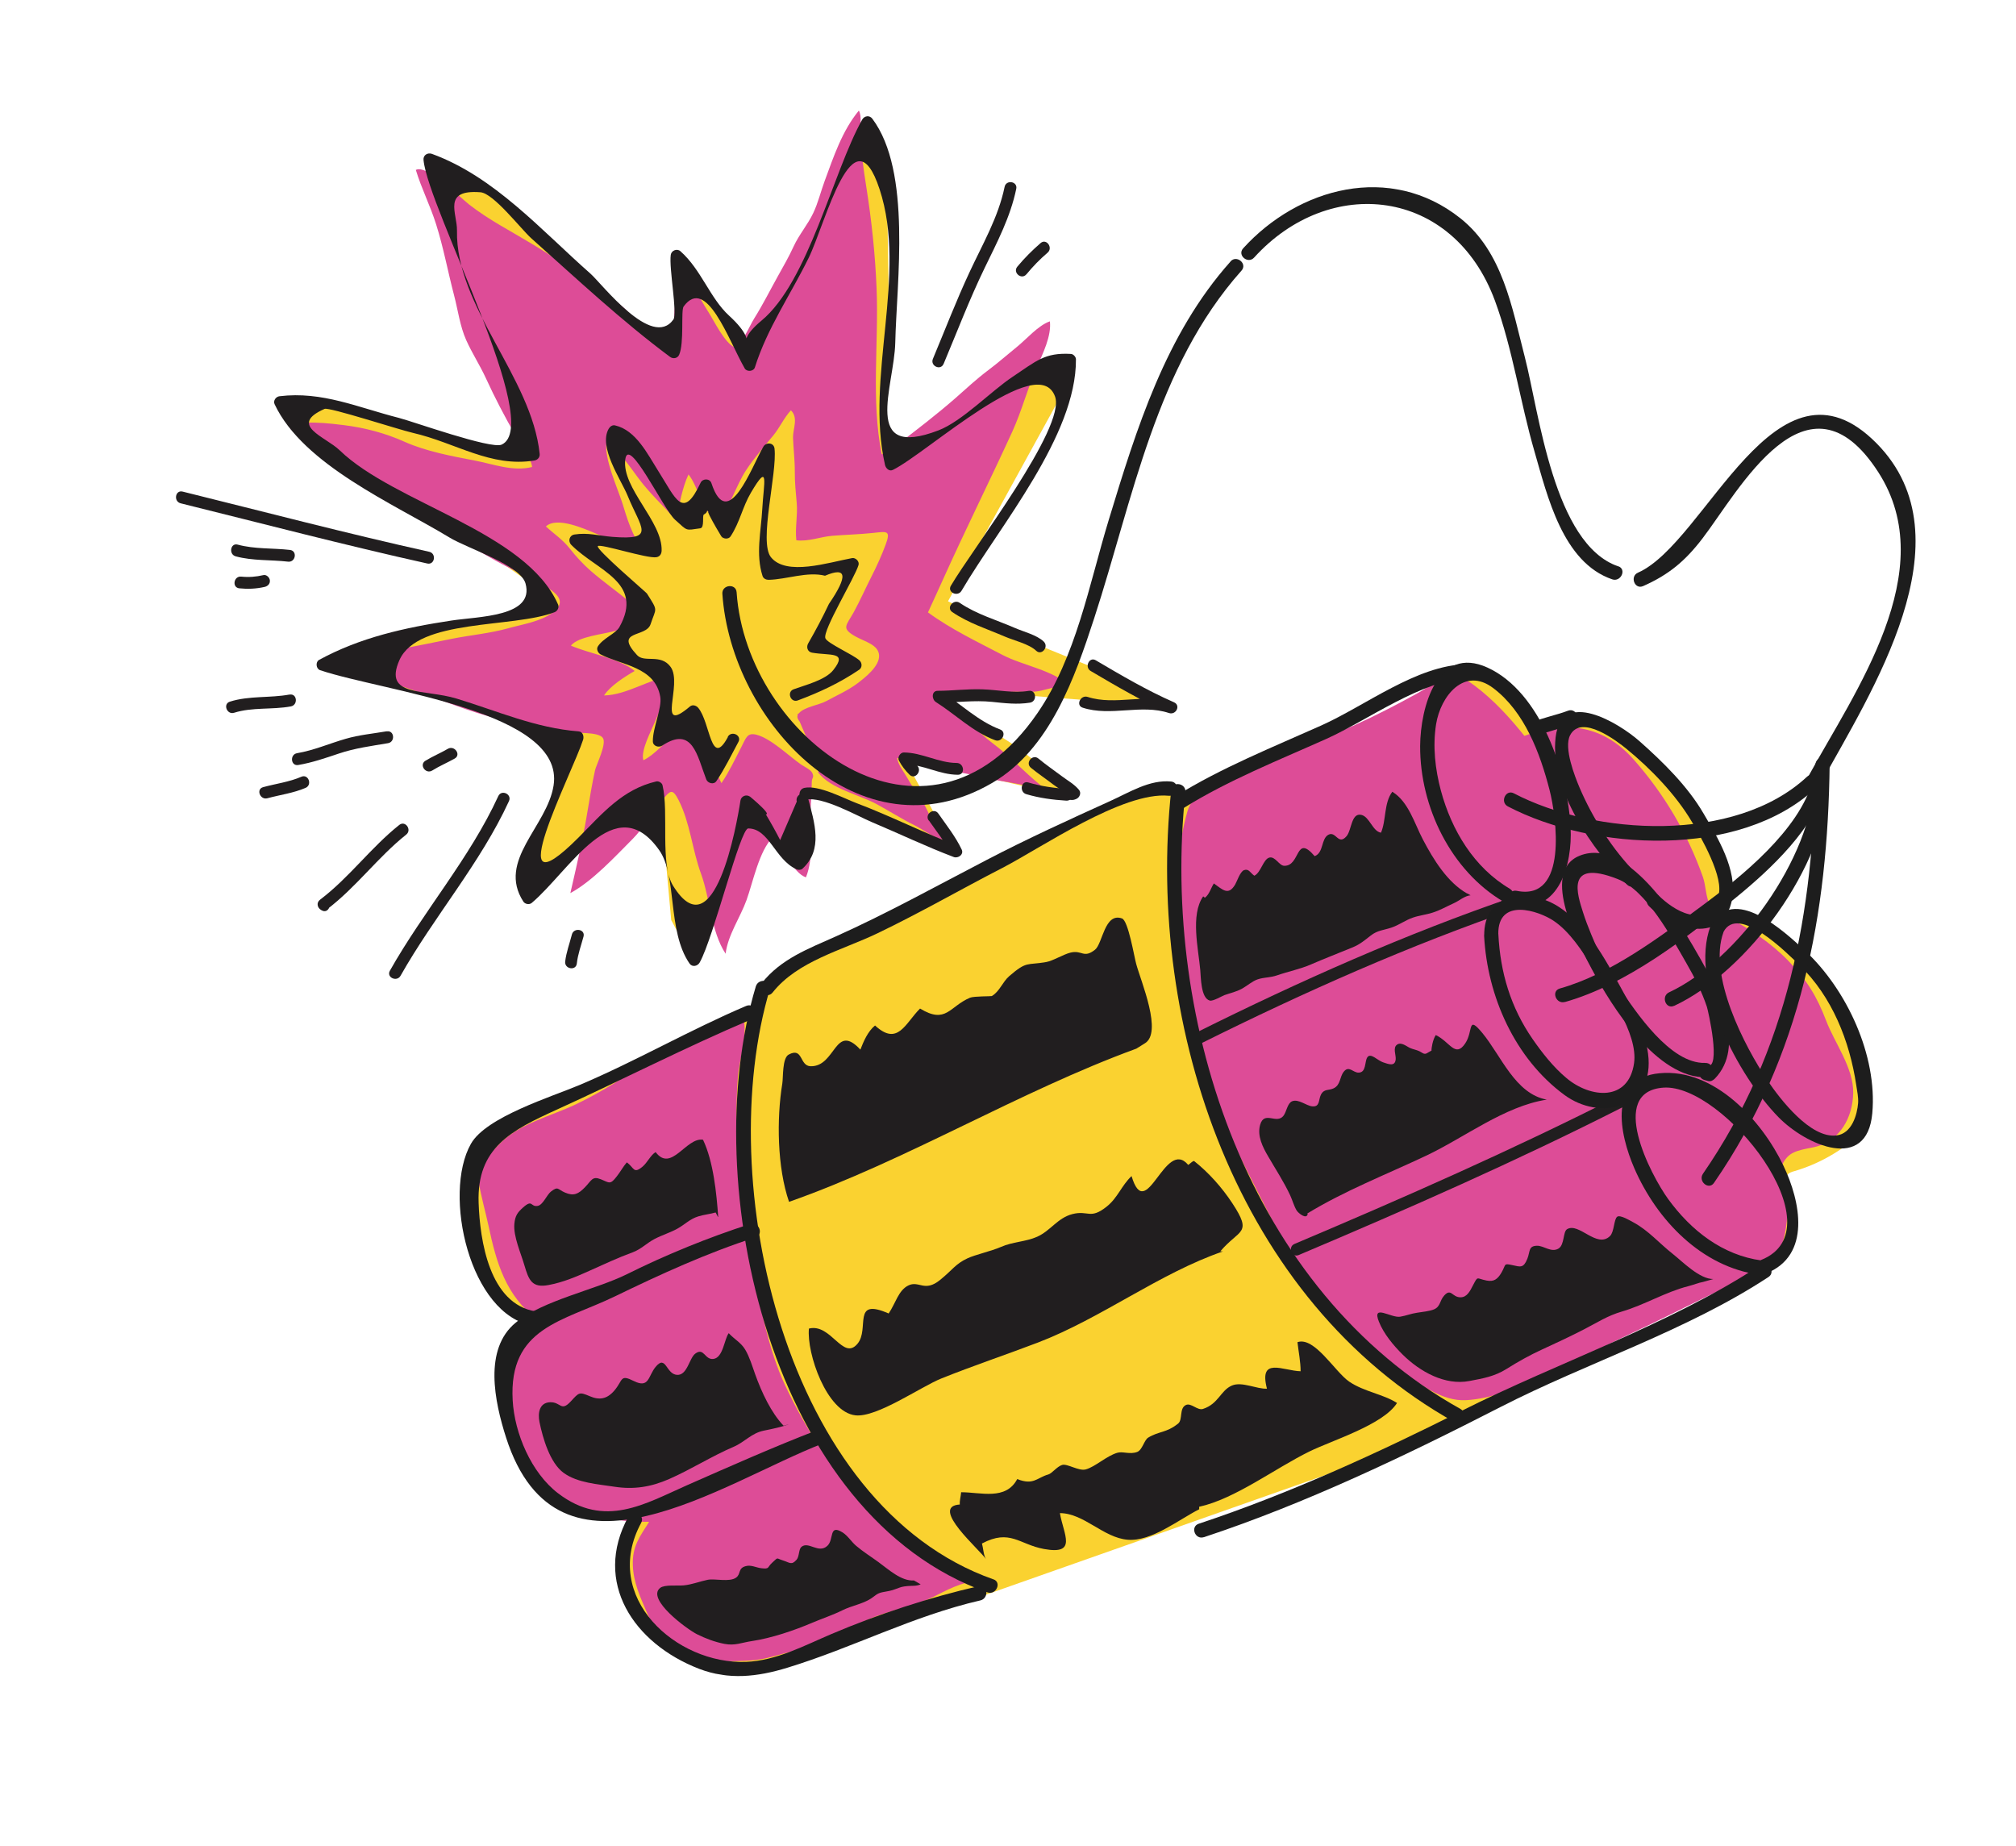 <svg width="142" height="130" viewBox="0 0 142 130" fill="none" xmlns="http://www.w3.org/2000/svg">
<g clip-path="url(#clip0_32_1060)">
<path d="M99.955 101.565C100.14 101.162 100.596 100.974 101.015 100.824C101.566 100.627 102.117 100.429 102.675 100.227C103.239 100.026 103.564 99.615 104.079 99.299C107.661 97.093 111.27 94.924 114.896 92.794C115.505 92.437 116.12 92.081 116.782 91.821C117.65 91.481 118.582 91.322 119.507 91.168C120.245 91.046 120.83 90.836 121.559 90.656C122.828 90.346 124.051 89.751 124.952 88.802C125.848 87.846 126.383 86.509 126.193 85.208C126.092 84.507 125.791 83.835 125.797 83.126C125.797 83.013 125.81 82.896 125.865 82.792C125.97 82.609 126.188 82.538 126.391 82.484C128.098 81.983 129.696 81.08 131.01 79.867C131.209 79.686 131.404 79.486 131.496 79.232C131.575 79.025 131.57 78.792 131.563 78.571C131.507 77.217 131.192 75.883 130.866 74.573C130.574 73.4 130.265 72.218 129.775 71.113C129.015 69.41 127.607 68.001 126.237 66.743C125.239 65.83 124.185 64.888 122.876 64.57C122.3 64.43 121.637 64.439 121.185 64.828C121.207 64.204 121.599 63.654 121.72 63.039C121.819 62.516 121.716 61.971 121.57 61.463C120.971 59.391 119.824 57.278 118.393 55.671C117.435 54.595 116.425 53.572 115.361 52.61C114.385 51.725 113.287 50.852 111.98 50.716C111.077 50.623 110.178 50.887 109.316 51.184C109.138 51.242 108.947 51.304 108.769 51.243C108.634 51.196 108.541 51.08 108.447 50.97C108.077 50.525 107.708 50.081 107.339 49.63C106.673 48.828 105.992 48.005 105.093 47.479C104.194 46.952 103.025 46.77 102.122 47.286C101.776 47.486 101.491 47.772 101.196 48.043C98.676 50.394 95.392 52.002 91.992 52.472C89.109 52.872 86.731 54.926 83.988 55.914C83.835 55.971 83.677 56.02 83.515 56.018C83.042 56.008 82.701 55.543 82.249 55.405C81.814 55.276 81.353 55.463 80.94 55.652C79.833 56.153 78.719 56.652 77.612 57.153C76.869 57.487 76.127 57.822 75.392 58.184C72.867 59.435 70.159 60.284 67.849 61.897C65.573 63.491 62.829 64.259 60.401 65.602C59.707 65.982 59.042 66.412 58.33 66.752C57.265 67.259 56.095 67.573 55.111 68.233C54.655 68.534 54.25 68.906 53.839 69.271C53.538 69.541 53.235 69.824 53.097 70.203C53.014 70.44 53.002 70.702 52.895 70.929C52.728 71.297 52.348 71.516 51.996 71.716C51.652 71.909 51.241 72.275 50.871 72.401C49.42 72.901 48.056 73.629 46.699 74.352C45.35 75.069 43.915 75.999 42.453 76.453C39.754 77.285 37.267 78.687 34.806 80.08C34.365 80.327 33.909 80.59 33.604 80.998C33.154 81.602 33.112 82.417 33.13 83.174C33.154 84.868 33.342 86.551 33.684 88.21C33.829 88.918 34.01 89.633 34.346 90.273C35.362 92.201 37.566 93.102 39.392 94.291C39.646 94.452 39.897 94.632 40.083 94.864C40.337 95.177 40.464 95.581 40.587 95.966C41.714 99.513 43.189 102.887 44.954 106.164C44.164 106.711 44.323 107.893 44.153 108.838C44.081 109.272 43.914 109.678 43.835 110.111C43.613 111.299 44.031 112.537 44.744 113.509C45.456 114.482 46.433 115.216 47.443 115.868C48.204 116.359 49.002 116.818 49.859 117.105C51.666 117.695 53.644 117.477 55.466 116.926C57.287 116.375 58.986 115.508 60.743 114.783C62.298 114.143 63.899 113.606 65.524 113.185C66.072 113.044 66.662 112.916 67.191 113.111" fill="#FAD230"/>
<path d="M29.136 35.973C27.141 34.373 25.043 32.912 22.858 31.593C21.535 30.796 20.074 29.931 19.588 28.462C20.379 28.097 21.3 28.269 22.152 28.442C26.579 29.342 31.024 30.251 35.275 31.8C36.017 32.068 37.039 32.269 37.44 31.589C37.718 31.12 37.498 30.524 37.275 30.029C36.564 28.447 35.848 26.858 35.062 25.314C34.549 24.305 33.995 23.315 33.551 22.268C33.093 21.193 32.749 20.068 32.405 18.949C31.661 16.514 30.911 14.077 30.166 11.648C31.909 11.492 33.422 12.762 34.71 13.95C37.472 16.494 40.227 19.038 42.989 21.583C45.111 23.537 47.273 25.524 49.878 26.755C50.874 27.222 52.111 27.56 53.015 26.931C49.753 25.704 47.598 22.029 48.105 18.565C50.079 20.664 51.704 23.095 52.897 25.725C53.991 25.153 54.59 23.952 55.09 22.823C56.126 20.502 57.069 18.14 57.928 15.752C58.776 13.393 59.384 10.19 61.32 8.615L62.158 10.972L62.541 13.021L62.503 15.056L62.564 18.59L62.599 21.459L62.68 23.037L62.44 26.357L62.262 30.354L62.751 32.709L73.058 25.856L74.304 25.235L75.135 25.197L75.671 25.575L75.468 26.534L66.774 42.348L72.884 45.33L77.645 47.272L82.511 49.852L80.469 49.626L70.416 48.833L66.097 49.081L71.699 52.645L75.482 55.693L74.97 56.028L63.701 53.425L66.743 59.013L67.354 59.993L56.965 55.665L56.667 56.702L50.948 59.777L50.675 63.519L48.956 67.918L47.277 64.8L46.498 56.191L46.345 55.349L45.951 55.164L42.763 57.548L38.526 61.919L37.741 62.887L37.219 63.246L36.729 62.888L36.564 62.227L36.904 60.826L40.675 51.931L40.253 51.804L32.836 49.88L22.919 46.653L22.965 46.491L25.351 45.544L27.067 45.101L31 44.248L33.608 43.884L37.694 43.276L38.75 42.667L38.781 42.069L33.93 38.649L29.125 35.997L29.136 35.973Z" fill="#FAD230"/>
<path d="M86.146 88.137C81.682 89.668 77.555 92.857 73.113 94.555C70.853 95.417 68.532 96.193 66.31 97.085C64.858 97.667 61.76 99.852 60.252 99.683C58.228 99.459 56.808 95.31 56.978 93.573C58.536 93.179 59.369 95.868 60.397 94.644C61.283 93.592 59.963 91.356 62.594 92.51C63.081 91.8 63.277 90.884 63.971 90.541C64.734 90.159 65.111 91.045 66.215 90.148C67.11 89.424 67.289 89.026 68.149 88.623C68.704 88.364 69.792 88.13 70.505 87.822C71.328 87.456 72.245 87.464 73.047 87.108C74.012 86.678 74.486 85.777 75.543 85.507C76.664 85.222 76.785 85.921 77.968 84.968C78.732 84.354 78.992 83.505 79.703 82.832C80.739 86.289 82.052 80.088 83.694 82.045C83.817 81.978 83.939 81.809 84.102 81.767C85.128 82.579 86.061 83.62 86.803 84.748C88.248 86.948 87.297 86.545 85.952 88.136" fill="#211E1F"/>
<path d="M84.465 106.123C87 105.565 89.797 103.424 92.225 102.232C93.85 101.435 97.427 100.353 98.402 98.813C97.443 98.195 96.074 98.017 95.036 97.311C94.032 96.628 92.589 94.115 91.389 94.531C91.468 95.222 91.61 95.905 91.611 96.578C90.367 96.546 88.65 95.532 89.24 97.804C88.521 97.847 87.479 97.278 86.766 97.587C85.964 97.937 85.833 98.876 84.731 99.233C84.336 99.356 83.894 98.78 83.528 98.957C83.045 99.191 83.324 99.991 82.979 100.267C82.144 100.932 81.63 100.79 80.873 101.254C80.588 101.427 80.466 102.122 80.099 102.262C79.573 102.458 79.085 102.201 78.69 102.323C77.914 102.558 77.146 103.31 76.472 103.493C75.976 103.624 75.17 103.063 74.807 103.179C74.438 103.299 74.096 103.776 73.841 103.847C73.028 104.076 72.805 104.629 71.65 104.173C70.842 105.691 69.099 105.099 67.7 105.099C67.682 105.354 67.58 105.707 67.606 105.963C65.422 106.102 69.067 109.189 69.44 109.804C69.274 109.525 69.257 109.026 69.166 108.71C71.145 107.663 71.784 108.775 73.535 109.097C75.911 109.53 74.915 108.083 74.655 106.57C76.359 106.577 77.719 108.311 79.439 108.446C81.103 108.579 82.994 107.047 84.467 106.299" fill="#211E1F"/>
<path d="M80.041 73.856C71.75 76.886 63.889 81.721 55.578 84.647C54.739 82.222 54.697 78.791 55.103 76.315C55.174 75.887 55.089 74.523 55.555 74.273C56.582 73.728 56.296 75.075 57.098 75.096C58.884 75.135 58.797 71.98 60.602 73.926C60.821 73.36 61.122 72.643 61.635 72.226C63.242 73.712 63.759 72.071 64.805 71.033C66.654 72.157 66.867 70.879 68.33 70.268C68.604 70.157 69.819 70.177 69.86 70.153C70.415 69.824 70.612 69.16 71.087 68.749C72.34 67.669 72.311 67.997 73.68 67.76C74.162 67.677 74.881 67.225 75.389 67.096C76.23 66.885 76.31 67.532 77.129 66.889C77.667 66.47 77.8 64.244 79.031 64.687C79.473 64.849 79.884 67.367 80.029 67.887C80.364 69.136 81.928 72.763 80.613 73.499" fill="#211E1F"/>
<path d="M68.458 111.575C62.486 108.886 58.06 103.433 55.297 97.558C54.093 94.997 53.568 91.963 53 89.181C52.414 86.32 51.955 83.448 51.89 80.535C51.854 78.99 51.858 77.352 51.975 75.82C52.061 74.666 52.835 72.42 52.21 71.368C50.127 72.215 47.995 73.135 46.119 74.425C44.349 75.644 42.471 76.871 40.552 77.782C38.701 78.662 36.618 79.094 35.136 80.612C34.36 81.407 33.522 82.052 33.717 83.247C33.881 84.248 34.19 85.323 34.402 86.3C34.98 89.016 35.628 91.24 37.88 92.984C34.933 93.015 35.676 97.711 36.057 99.508C36.334 100.811 36.437 102.291 37.107 103.445C37.888 104.794 39.599 105.845 40.988 106.396C42.604 107.042 44.06 107.184 45.721 107.184C45.065 108.236 44.526 108.888 44.575 110.246C44.617 111.453 45.087 112.461 45.555 113.55C46.453 115.621 47.819 116.948 50.172 116.994C51.124 117.014 52.235 117.017 53.194 116.919C54.122 116.822 54.937 116.499 55.877 116.291C58.14 115.794 60.016 114.386 62.177 113.671C63.346 113.288 64.589 113.023 65.703 112.486C66.524 112.089 67.852 111.317 68.802 111.425" fill="#DD4C97"/>
<path d="M83.686 72.892C82.871 70.659 82.718 67.524 82.735 65.096C82.752 62.517 82.94 59.584 83.639 57.144C84.318 54.795 88.762 53.568 90.951 52.833C94.139 51.762 96.852 50.473 99.752 48.877C101.56 47.883 102.125 46.966 103.893 48.309C105.225 49.316 106.36 50.56 107.373 51.828C110.355 50.684 112.979 51.127 115.081 53.506C117.226 55.929 118.872 58.722 119.946 61.764C120.162 62.378 120.141 63.217 120.466 63.779C120.845 64.433 121.04 64.308 121.728 64.642C123.165 65.346 124.764 66.435 125.942 67.649C127.27 69.013 127.98 70.192 128.628 71.889C129.213 73.438 130.576 75.228 130.533 76.992C130.489 78.756 129.589 80.265 128.005 80.736C127.381 80.921 126.359 80.946 125.864 81.523C125.206 82.287 125.684 82.416 125.832 83.364C126.04 84.63 125.921 86.771 125.403 87.935C124.667 89.577 121.973 90.454 120.409 91.224C118.498 92.163 116.5 93.174 114.585 94.062C112.523 95.013 110.503 96.228 108.389 97.114C106.771 97.793 105.014 98.518 103.262 98.616C101.573 98.706 100.068 97.507 98.665 96.558C95.377 94.321 91.806 90.222 89.976 86.658C88.146 83.094 86.165 79.278 84.56 75.449C84.157 74.491 83.76 73.539 83.568 72.514L83.674 72.89L83.686 72.892Z" fill="#DD4C97"/>
<path d="M100.494 74.187C100.295 74.292 100.143 74.116 99.975 74.038C99.773 73.942 99.547 73.91 99.337 73.819C99.081 73.707 98.707 73.368 98.411 73.57C98.089 73.781 98.333 74.299 98.309 74.596C98.267 75.148 97.795 74.944 97.41 74.817C97.025 74.691 96.525 74.098 96.297 74.488C96.114 74.803 96.238 75.52 95.709 75.546C95.306 75.566 95.018 75.01 94.645 75.488C94.352 75.86 94.436 76.402 93.946 76.647C93.585 76.825 93.263 76.665 93.039 77.105C92.862 77.459 92.982 77.975 92.429 77.921C92.011 77.882 91.452 77.375 91.008 77.565C90.679 77.705 90.617 78.304 90.409 78.577C89.921 79.218 89.055 78.195 88.76 79.22C88.536 79.999 88.946 80.802 89.331 81.456C89.85 82.353 90.448 83.263 90.879 84.195C91.035 84.535 91.138 84.929 91.329 85.25C91.436 85.431 92.028 85.925 92.111 85.499L92.079 85.469C94.727 83.855 97.617 82.734 100.45 81.397C103.147 80.124 105.976 77.907 108.95 77.447C106.725 77.045 105.736 74.356 104.416 72.76C103.329 71.449 103.796 72.62 103.201 73.494C102.505 74.522 102.138 73.387 101.133 72.899C100.911 73.22 100.814 73.876 100.832 73.992L100.481 74.191L100.494 74.187Z" fill="#211E1F"/>
<path d="M103.346 62.935C101.947 62.149 100.956 60.521 100.226 59.131C99.632 58.008 99.22 56.47 98.07 55.764C97.471 56.549 97.646 57.785 97.272 58.646C96.68 58.56 96.472 57.52 95.882 57.391C95.171 57.235 95.208 58.478 94.845 58.895C94.257 59.576 94.104 58.508 93.57 58.79C93.042 59.072 93.246 60.061 92.6 60.299C91.225 58.695 91.613 61.014 90.452 60.978C90.103 60.971 89.821 60.302 89.418 60.398C88.976 60.5 88.816 61.466 88.35 61.677C88.048 61.464 87.967 61.161 87.621 61.286C87.349 61.385 87.126 62.089 86.996 62.306C86.521 63.094 86.141 62.679 85.499 62.221C85.288 62.55 85.181 63.003 84.862 63.233C84.832 63.19 84.793 63.159 84.748 63.132C83.838 64.432 84.412 66.839 84.542 68.311C84.591 68.841 84.579 70.302 85.213 70.471C85.44 70.533 86.052 70.158 86.265 70.08C86.689 69.931 87.07 69.856 87.468 69.64C87.825 69.448 88.207 69.103 88.584 68.977C89.034 68.826 89.484 68.857 89.948 68.696C90.744 68.42 91.576 68.257 92.33 67.93C93.306 67.508 94.294 67.126 95.285 66.719C95.795 66.509 96.13 66.219 96.554 65.888C97.034 65.515 97.459 65.517 98.008 65.332C98.537 65.156 98.995 64.805 99.531 64.624C99.974 64.472 100.444 64.424 100.886 64.284C101.406 64.126 101.903 63.838 102.403 63.613C102.794 63.44 103.144 63.102 103.582 63.056L103.354 62.924L103.346 62.935Z" fill="#211E1F"/>
<path d="M120.692 90.084C119.721 90.105 118.517 88.862 117.805 88.298C116.871 87.564 116.099 86.651 115.038 86.085C114.82 85.967 114.128 85.55 113.917 85.691C113.671 85.857 113.709 86.756 113.403 87.056C112.471 87.963 111.219 86.071 110.38 86.572C110.082 86.749 110.209 87.674 109.778 87.936C109.258 88.245 108.751 87.727 108.256 87.739C107.641 87.756 107.79 88.139 107.578 88.663C107.305 89.327 107.102 89.231 106.512 89.101C105.885 88.965 106.096 89.05 105.763 89.623C105.484 90.098 105.228 90.288 104.713 90.19C103.969 90.047 104.125 89.822 103.743 90.543C103.55 90.913 103.335 91.38 102.862 91.37C102.277 91.361 102.215 90.716 101.736 91.233C101.385 91.615 101.481 92.014 101.01 92.218C100.72 92.346 100.142 92.406 99.809 92.458C99.386 92.519 99.037 92.669 98.619 92.737C97.972 92.837 96.613 91.807 97.125 93.085C97.469 93.947 98.141 94.749 98.784 95.39C100.022 96.62 101.79 97.592 103.492 97.266C104.466 97.083 105.263 96.945 106.099 96.425C106.936 95.898 107.742 95.448 108.614 95.047C109.628 94.581 110.582 94.137 111.587 93.62C112.501 93.15 113.225 92.667 114.242 92.372C115.844 91.903 117.313 90.992 118.93 90.583C119.288 90.492 119.612 90.35 119.972 90.285L120.686 90.083L120.692 90.084Z" fill="#211E1F"/>
<path d="M50.587 85.708C50.472 84.03 50.245 81.794 49.517 80.272C48.331 80.082 47.281 82.608 46.181 81.143C45.829 81.349 45.604 81.876 45.262 82.165C44.61 82.71 44.681 82.244 44.15 81.867C43.895 82.164 43.704 82.521 43.451 82.844C42.972 83.467 42.931 83.303 42.322 83.058C41.714 82.812 41.672 83.138 41.198 83.624C40.746 84.089 40.417 84.261 39.8 83.995C39.274 83.775 39.33 83.515 38.806 83.924C38.511 84.157 38.243 84.867 37.877 84.931C37.355 85.026 37.529 84.433 36.846 85.042C36.465 85.381 36.283 85.614 36.23 86.196C36.151 87.081 36.691 88.264 36.937 89.115C37.244 90.159 37.469 90.724 38.629 90.508C39.673 90.311 40.54 89.941 41.512 89.505C42.551 89.038 43.5 88.593 44.571 88.199C45.149 87.988 45.574 87.537 46.107 87.261C46.634 86.985 47.218 86.812 47.721 86.531C48.229 86.251 48.589 85.853 49.188 85.67C49.589 85.548 50.053 85.5 50.407 85.395L50.573 85.712L50.587 85.708Z" fill="#211E1F"/>
<path d="M55.191 100.411C54.323 99.507 53.655 98.083 53.19 96.787C52.989 96.226 52.798 95.573 52.491 95.057C52.194 94.555 51.72 94.325 51.329 93.896C51.017 94.309 50.937 95.615 50.259 95.709C49.632 95.8 49.599 94.871 48.972 95.338C48.544 95.656 48.416 96.879 47.687 96.833C46.902 96.784 46.917 95.379 46.182 96.268C45.644 96.914 45.738 97.809 44.648 97.269C43.651 96.77 43.904 97.196 43.268 97.944C42.75 98.543 42.217 98.63 41.536 98.334C40.789 98.016 40.786 98.072 40.208 98.698C39.499 99.465 39.515 98.733 38.742 98.761C37.987 98.793 37.872 99.521 37.999 100.152C38.234 101.29 38.731 103.031 39.706 103.74C40.693 104.45 42.104 104.528 43.285 104.712C44.655 104.921 45.855 104.731 47.141 104.166C48.684 103.487 50.131 102.559 51.664 101.904C52.471 101.56 52.918 100.938 53.809 100.759C54.41 100.639 55.05 100.507 55.577 100.306L55.203 100.413L55.191 100.411Z" fill="#211E1F"/>
<path d="M64.375 111.311C63.482 111.382 62.548 110.504 61.879 110.022C61.355 109.64 60.789 109.288 60.297 108.867C59.969 108.587 59.715 108.161 59.348 107.93C58.363 107.321 58.761 108.417 58.28 108.871C57.657 109.458 56.94 108.516 56.442 108.955C56.252 109.124 56.306 109.623 56.112 109.848C55.75 110.265 55.623 110.049 55.166 109.91C54.637 109.747 54.855 109.639 54.383 110.069C54.024 110.393 54.227 110.521 53.627 110.452C53.265 110.411 52.907 110.2 52.534 110.302C51.959 110.451 52.204 110.856 51.85 111.111C51.388 111.449 50.361 111.165 49.844 111.267C49.314 111.374 48.719 111.608 48.155 111.659C47.692 111.701 46.817 111.593 46.502 111.836C45.497 112.623 48.401 114.758 49.094 115.1C49.723 115.412 50.328 115.638 51.017 115.778C51.767 115.928 52.257 115.682 52.967 115.581C54.324 115.379 55.925 114.842 57.236 114.281C57.928 113.988 58.654 113.751 59.328 113.417C60.009 113.078 60.73 112.984 61.345 112.59C61.653 112.39 61.77 112.215 62.157 112.141C62.505 112.074 62.76 112.047 63.094 111.914C63.493 111.767 63.528 111.747 63.928 111.707C64.233 111.676 64.562 111.725 64.847 111.584L64.368 111.309L64.375 111.311Z" fill="#211E1F"/>
<path d="M45.362 38.66C45.589 38.723 45.78 38.811 45.878 38.934C45.69 38.903 45.52 38.799 45.362 38.66Z" fill="#DD4C97"/>
<path d="M37.996 41.084C36.851 40.46 35.67 39.937 34.543 39.278C31.943 37.753 29.205 36.644 26.838 34.73C25.649 33.773 24.425 32.834 23.167 31.984C22.291 31.399 21.468 30.527 20.451 30.22C20.506 29.437 23.692 29.879 24.225 29.943C25.706 30.126 27.153 30.512 28.489 31.111C29.994 31.788 31.835 32.132 33.446 32.438C34.741 32.685 36.148 33.233 37.48 32.889C37.4 32.204 36.617 31.207 36.269 30.596C35.519 29.284 34.865 28.032 34.228 26.645C33.806 25.727 33.254 24.881 32.839 23.958C32.393 22.96 32.26 21.846 31.984 20.801C31.545 19.126 31.238 17.442 30.718 15.798C30.302 14.472 29.688 13.284 29.289 11.967C30.086 11.566 32.335 13.85 33.048 14.408C34.413 15.476 35.967 16.269 37.442 17.161C38.508 17.81 39.4 18.341 40.291 19.18C41.122 19.966 42.167 20.403 43.099 21.029C44.195 21.765 44.919 22.67 45.805 23.609C46.198 24.026 46.929 24.926 47.463 24.94C47.441 22.895 47.428 20.908 47.986 18.947C48.727 19.861 49.264 20.987 49.898 21.978C50.31 22.619 51.026 24.132 51.739 24.464C52.389 24.045 52.736 23.053 53.128 22.422C53.74 21.443 54.21 20.497 54.772 19.485C55.173 18.761 55.547 18.126 55.9 17.355C56.283 16.521 56.899 15.819 57.285 14.998C57.621 14.294 57.81 13.496 58.083 12.756C58.719 11.034 59.315 9.218 60.496 7.787C60.72 8.202 60.573 8.899 60.591 9.392C60.64 10.638 60.821 11.912 61.016 13.144C61.39 15.511 61.647 17.909 61.743 20.299C61.905 24.202 61.341 28.159 62.107 31.999C62.451 31.88 62.907 31.542 63.23 31.294C64.566 30.279 65.999 29.173 67.263 28.07C68.068 27.363 68.764 26.706 69.634 26.053C70.312 25.544 70.971 24.963 71.635 24.426C72.306 23.885 73.129 22.916 73.95 22.632C74.074 23.651 73.443 24.928 73.044 25.829C72.383 27.321 71.99 28.895 71.303 30.401C69.703 33.897 67.98 37.348 66.414 40.831C66.075 41.591 65.716 42.36 65.363 43.131C66.983 44.317 68.852 45.206 70.61 46.126C72.058 46.882 74.198 47.194 75.358 48.33C74.68 48.273 73.996 48.48 73.339 48.641C72.591 48.818 71.83 48.666 71.074 48.741C70.305 48.821 69.584 48.914 68.798 48.871C68.154 48.84 67.377 48.779 66.772 48.999C67.561 50.192 68.786 51.495 69.924 52.35C71.145 53.269 72.136 54.37 73.314 55.32C72.578 55.467 71.609 55.174 70.872 55.064C69.751 54.89 68.648 54.581 67.537 54.39C66.123 54.142 64.613 53.495 63.201 53.386C63.217 53.816 63.714 54.432 63.925 54.819C64.222 55.358 64.6 55.867 64.938 56.388C65.495 57.241 65.772 58.392 66.446 59.145C65.771 59.033 65.064 58.444 64.429 58.131C63.505 57.676 62.637 57.117 61.732 56.627C60.482 55.955 58.512 55.558 57.619 54.398C57.867 54.106 56.747 51.866 56.332 50.836C56.192 50.662 56.13 50.507 56.182 50.384C56.174 50.282 56.204 50.25 56.26 50.253C56.611 49.796 57.696 49.656 58.184 49.386C58.926 48.981 59.726 48.637 60.419 48.112C60.941 47.715 61.968 46.912 61.92 46.151C61.874 45.408 60.929 45.2 60.254 44.825C59.227 44.245 59.605 44.07 60.132 43.121C60.579 42.309 60.961 41.437 61.379 40.615C61.74 39.909 62.093 39.138 62.376 38.375C62.771 37.316 62.464 37.435 61.441 37.541C60.507 37.637 59.554 37.661 58.617 37.737C57.787 37.806 56.929 38.16 56.092 38.052C55.99 37.2 56.197 36.292 56.118 35.418C56.053 34.679 55.977 33.975 55.983 33.223C55.988 32.407 55.884 31.604 55.858 30.821C55.842 30.209 56.257 29.437 55.71 28.9C55.248 29.382 54.919 30.125 54.458 30.682C53.801 31.478 53.124 32.244 52.563 33.099C51.836 34.203 51.435 35.676 50.601 36.674C49.465 36.145 49.216 34.301 48.495 33.415C48.061 34.335 47.841 35.58 47.618 36.623C46.759 35.67 45.764 34.745 44.998 33.719C44.271 32.756 43.721 31.855 42.716 31.179C42.56 32.34 43.489 34.341 43.85 35.475C44.087 36.224 44.558 37.974 45.337 38.662C44.973 38.558 44.526 38.508 44.258 38.426C43.497 38.199 42.801 37.914 42.064 37.615C41.198 37.264 39.246 36.349 38.45 37.077C39.04 37.621 39.595 37.964 40.123 38.624C40.582 39.203 41.047 39.713 41.602 40.202C42.475 40.962 43.454 41.646 44.348 42.392C44.94 42.886 45.502 43.149 44.83 43.81C44.457 44.175 43.833 44.285 43.347 44.43C42.532 44.671 40.728 44.817 40.213 45.473C41.559 46.055 43.602 46.35 44.706 47.257C44.016 47.651 42.976 48.313 42.546 48.982C44.168 48.951 45.793 47.783 47.328 47.599C47.103 48.767 46.593 49.731 46.143 50.818C45.862 51.494 45.119 52.846 45.315 53.545C46.136 53.154 46.839 52.228 47.615 51.691C48.074 51.372 48.837 50.732 49.36 50.7C49.962 52.113 50.112 53.802 50.817 55.157C51.364 54.344 51.743 53.534 52.194 52.66C52.552 51.972 52.618 51.575 53.288 51.749C54.323 52.022 55.551 53.238 56.43 53.849C56.62 53.981 57.107 54.206 57.213 54.437C57.372 54.791 57.182 54.734 57.179 55.091C57.18 55.795 57.105 56.549 57.086 57.262C57.05 58.757 57.328 60.386 56.77 61.788C55.872 61.519 55.095 59.619 54.444 58.958C53.467 59.913 53.042 62.129 52.58 63.402C52.141 64.617 51.266 65.859 51.11 67.171C50.068 65.591 50.028 63.317 49.38 61.545C48.76 59.865 48.615 57.956 47.801 56.358C47.334 55.445 47.196 55.679 46.503 56.537C45.835 57.362 45.311 58.336 44.569 59.08C43.302 60.351 41.753 62.041 40.174 62.902C40.611 60.99 41.068 59.069 41.388 57.106C41.542 56.177 41.709 55.175 41.913 54.248C41.995 53.872 42.754 52.384 42.461 51.971C42.137 51.515 40.52 51.66 40.017 51.57C38.646 51.33 37.271 51.07 35.898 50.803C33.805 50.399 31.865 49.599 29.862 48.876C27.776 48.127 25.726 47.535 23.64 46.861C24.518 46.046 26.814 45.951 27.965 45.747C29.277 45.519 30.547 45.246 31.851 44.986C33.162 44.727 34.505 44.611 35.815 44.245C36.804 43.97 38.085 43.775 38.919 43.153C40.115 42.272 38.972 41.598 37.993 41.065L37.996 41.084Z" fill="#DD4C97"/>
<path d="M84.633 73.471C91.829 69.888 99.322 66.555 106.924 63.951C107.434 63.778 107.139 62.994 106.63 63.167C99.029 65.765 91.535 69.104 84.339 72.687C83.862 72.921 84.15 73.71 84.633 73.471Z" fill="#211E1F"/>
<path d="M113.986 77.204C106.559 80.975 98.843 84.371 91.179 87.612C90.689 87.819 90.977 88.602 91.473 88.395C99.138 85.154 106.853 81.758 114.281 77.988C114.752 77.746 114.464 76.963 113.986 77.204Z" fill="#211E1F"/>
<path d="M84.789 108.269C91.939 105.903 98.968 102.544 105.665 99.11C111.836 95.947 118.772 93.747 124.563 89.943C125.109 89.588 124.522 88.762 123.976 89.117C117.623 93.292 109.779 95.925 102.976 99.354C97.046 102.343 90.746 105.227 84.435 107.318C83.82 107.523 84.175 108.468 84.796 108.263L84.789 108.269Z" fill="#1D1D1D"/>
<path d="M102.877 99.237C87.977 90.942 81.76 72.044 83.495 55.801C83.565 55.153 82.568 54.987 82.498 55.635C80.706 72.377 87.127 91.623 102.449 100.158C103.015 100.472 103.437 99.55 102.871 99.236L102.877 99.237Z" fill="#1D1D1D"/>
<path d="M69.976 111.237C55.264 106.051 50.171 83.176 54.234 69.638C54.419 69.016 53.427 68.857 53.238 69.472C49.035 83.471 54.37 106.807 69.549 112.152C70.156 112.367 70.584 111.445 69.971 111.23L69.976 111.237Z" fill="#1D1D1D"/>
<path d="M82.496 55.044C80.979 54.892 79.546 55.81 78.203 56.416C75.265 57.748 72.339 59.083 69.473 60.578C65.947 62.41 62.492 64.329 58.868 65.956C56.925 66.826 55.009 67.531 53.649 69.252C53.245 69.763 54.018 70.412 54.421 69.902C56.177 67.681 59.339 66.92 61.803 65.734C64.796 64.298 67.676 62.635 70.627 61.116C73.297 59.739 79.098 55.729 82.323 56.046C82.969 56.109 83.134 55.113 82.49 55.043L82.496 55.044Z" fill="#1D1D1D"/>
<path d="M83.401 56.891C86.514 54.953 90.058 53.545 93.405 52.048C96.298 50.758 100.205 47.846 103.367 47.795C104.012 47.783 103.912 46.773 103.266 46.785C99.796 46.849 96.173 49.707 93.05 51.103C89.622 52.637 86.017 54.079 82.82 56.066C82.269 56.413 82.856 57.234 83.407 56.892L83.401 56.891Z" fill="#1D1D1D"/>
<path d="M106.356 62.6C103.83 61.118 102.245 58.481 101.492 55.686C101.088 54.174 100.906 52.567 101.153 51.007C101.47 49.024 103.145 46.916 105.185 48.468C107.387 50.134 108.477 53.041 109.144 55.634C109.638 57.55 110.455 63.483 106.832 62.742C106.198 62.612 106.031 63.614 106.665 63.745C109.83 64.39 110.757 60.845 110.629 58.311C110.445 54.499 108.544 48.731 104.77 47.017C101.241 45.412 100.046 49.817 100.03 52.541C100.01 56.827 102.201 61.337 105.922 63.52C106.478 63.852 106.901 62.923 106.344 62.598L106.356 62.6Z" fill="#1D1D1D"/>
<path d="M105.535 65.805C105.491 63.179 108.377 64.149 109.417 64.843C110.564 65.605 111.447 66.983 112.178 68.141C113.207 69.763 115.391 72.777 115.099 74.871C114.714 77.596 112.037 77.358 110.339 75.932C109.418 75.163 108.634 74.166 107.949 73.179C106.409 70.95 105.678 68.511 105.54 65.812C105.505 65.159 104.5 65.269 104.536 65.915C104.76 70.167 106.701 74.56 110.208 77.129C112.663 78.925 116.352 78.113 116.118 74.563C115.996 72.746 114.999 71.079 114.146 69.524C113.039 67.506 111.733 65.071 109.713 63.818C107.509 62.459 104.49 62.93 104.543 65.916C104.553 66.565 105.557 66.462 105.546 65.813L105.535 65.805Z" fill="#1D1D1D"/>
<path d="M124.082 88.777C121.327 88.406 119.112 86.668 117.501 84.453C116.257 82.739 113.222 76.882 117.165 76.603C121.374 76.304 129.547 86.558 124.038 88.744C123.436 88.983 123.79 89.934 124.399 89.69C127.595 88.419 126.824 84.61 125.618 82.098C124.109 78.932 120.748 75.22 116.89 75.59C113.255 75.933 114.059 79.848 115.115 82.279C116.705 85.935 119.854 89.229 123.922 89.78C124.563 89.868 124.729 88.865 124.088 88.778L124.082 88.777Z" fill="#1D1D1D"/>
<path d="M120.103 74.861C117.648 74.937 115.207 71.258 114.051 69.533C113.271 68.367 112.616 67.121 112.083 65.82C111.865 65.294 111.665 64.771 111.493 64.227C111.134 63.081 110.198 60.45 113.927 61.906C115.98 62.706 117.729 66.006 118.785 67.84C119.353 68.82 119.861 69.822 120.225 70.9C120.304 71.133 121.275 75.358 120.225 75.064C119.598 74.891 119.437 75.894 120.058 76.066L120.32 76.141C120.494 76.189 120.673 76.087 120.794 75.963C122.962 73.704 121.092 69.888 119.826 67.63C118.544 65.35 114.79 58.859 111.272 60.265C108.388 61.418 111.294 66.7 112.126 68.265C113.515 70.876 116.695 75.978 120.215 75.873C120.862 75.855 120.761 74.845 120.115 74.864L120.103 74.861Z" fill="#1D1D1D"/>
<path d="M116.15 63.821C117.844 65.504 121.436 66.547 122.006 63.307C122.368 61.244 120.983 58.985 119.99 57.293C118.873 55.374 117.139 53.672 115.49 52.211C114.015 50.904 109.981 48.468 109.573 51.93C109.14 55.583 112.191 59.884 114.599 62.301C115.059 62.76 115.702 61.975 115.246 61.523C113.598 59.867 112.174 57.62 111.257 55.47C110.926 54.686 110.135 52.683 110.589 51.791C111.384 50.24 113.955 52.244 114.565 52.742C116.28 54.145 118.053 55.985 119.173 57.886C119.772 58.903 121.513 61.881 121.016 63.142C120.068 65.535 117.865 64.1 116.798 63.043C116.337 62.584 115.695 63.369 116.15 63.821Z" fill="#1D1D1D"/>
<path d="M110.44 50.058C109.634 50.364 108.778 50.516 107.986 50.849C107.388 51.102 107.742 52.052 108.347 51.795C109.145 51.463 109.995 51.309 110.801 51.004C111.408 50.772 111.053 49.827 110.44 50.058Z" fill="#1D1D1D"/>
<path d="M121.393 65.642C122.43 63.648 125.879 67.129 126.76 67.986C129.041 70.193 130.284 73.308 130.75 76.438C130.807 76.843 130.909 77.281 130.879 77.691C130.812 78.502 130.448 79.83 129.363 79.97C127.513 80.202 125.376 77.397 124.509 76.116C122.855 73.668 120.285 68.661 121.399 65.643C121.625 65.034 120.71 64.605 120.482 65.22C118.97 69.322 122.457 75.8 125.258 78.671C127.194 80.658 131.507 82.587 131.878 78.403C132.244 74.325 130.062 69.684 127.17 66.986C125.678 65.595 122.049 62.221 120.481 65.227C120.179 65.804 121.096 66.227 121.398 65.649L121.393 65.642Z" fill="#1D1D1D"/>
<path d="M57.608 100.707C54.525 101.896 51.444 103.262 48.412 104.597C45.433 105.911 42.591 107.68 39.311 105.175C37.421 103.736 36.242 100.952 36.111 98.625C35.823 93.484 39.644 93.076 43.29 91.315C46.503 89.758 49.796 88.246 53.2 87.154C53.82 86.955 53.459 86.01 52.839 86.208C49.929 87.144 46.902 88.373 44.164 89.74C41.938 90.845 38.238 91.58 36.321 93.158C34.05 95.022 34.834 98.714 35.644 101.242C39.315 112.694 50.888 104.394 57.961 101.664C58.568 101.432 58.208 100.48 57.6 100.718L57.608 100.707Z" fill="#1D1D1D"/>
<path d="M37.733 92.363C34.478 91.847 33.802 87.388 33.712 84.703C33.581 80.837 36.007 79.614 39.23 78.147C43.804 76.068 48.291 73.756 52.92 71.794C53.518 71.541 53.164 70.591 52.559 70.848C48.574 72.541 44.827 74.719 40.85 76.406C38.881 77.241 34.25 78.656 33.172 80.556C31.158 84.102 33.088 92.658 37.565 93.371C38.203 93.478 38.37 92.475 37.732 92.369L37.733 92.363Z" fill="#1D1D1D"/>
<path d="M44.249 106.838C41.746 111.447 44.638 115.759 49.245 117.537C51.328 118.336 53.346 118.106 55.459 117.459C60.077 116.048 64.289 113.815 69.055 112.717C69.678 112.576 69.585 111.562 68.954 111.708C65.415 112.526 61.91 113.664 58.563 115.086C56.662 115.894 54.673 116.964 52.561 117.046C47.632 117.243 42.322 112.491 45.159 107.26C45.473 106.684 44.557 106.261 44.243 106.837L44.249 106.838Z" fill="#1D1D1D"/>
<path d="M106.209 56.797C112.225 59.94 122.529 60.498 127.871 55.527C128.344 55.09 127.764 54.259 127.285 54.701C122.2 59.439 112.308 58.842 106.631 55.875C106.057 55.572 105.635 56.495 106.209 56.797Z" fill="#1D1D1D"/>
<path d="M110.225 70.574C114.569 69.349 118.843 66.028 122.278 63.214C124.749 61.194 127.846 58.305 128.684 55.109C128.852 54.478 127.854 54.318 127.687 54.944C126.768 58.446 122.638 61.76 119.932 63.76C116.935 65.974 113.474 68.608 109.865 69.622C109.242 69.801 109.603 70.747 110.226 70.568L110.225 70.574Z" fill="#1D1D1D"/>
<path d="M117.923 70.843C123.11 68.421 128.582 60.978 128.809 55.111C128.834 54.468 127.839 54.297 127.812 54.945C127.603 60.407 122.41 67.633 117.563 69.891C116.981 70.165 117.329 71.115 117.924 70.837L117.923 70.843Z" fill="#1D1D1D"/>
<path d="M120.726 83.313C126.889 74.382 128.755 64.367 128.875 53.772C128.884 53.12 127.879 53.229 127.871 53.875C127.754 64.188 125.944 73.98 119.954 82.663C119.584 83.198 120.356 83.848 120.726 83.313Z" fill="#1D1D1D"/>
<path d="M128.292 55.101C131.701 48.872 138.847 37.976 132.183 31.227C125.101 24.056 120.186 38.213 115.374 40.333C114.782 40.592 115.136 41.543 115.735 41.279C117.542 40.48 118.702 39.511 119.916 37.923C122.475 34.586 127.281 25.48 132.296 33.249C136.789 40.209 130.633 48.725 127.376 54.678C127.061 55.254 127.979 55.67 128.292 55.101Z" fill="#1D1D1D"/>
<path d="M113.981 39.888C109.432 38.327 108.403 29.01 107.403 25.151C106.497 21.659 105.85 17.744 102.86 15.369C97.918 11.444 91.448 13.213 87.563 17.491C87.127 17.977 87.9 18.621 88.336 18.141C93.651 12.279 102.351 13.212 105.297 21.176C106.554 24.582 107.07 28.311 108.083 31.796C109.003 34.977 110.079 39.615 113.56 40.804C114.169 41.012 114.597 40.09 113.982 39.881L113.981 39.888Z" fill="#1D1D1D"/>
<path d="M86.671 18.423C82.097 23.547 80.058 30.174 78.089 36.642C76.711 41.174 75.802 46.261 73.076 50.224C65.24 61.627 52.574 51.951 51.885 41.717C51.843 41.07 50.839 41.173 50.881 41.821C51.489 50.853 60.594 60.577 69.891 55.139C73.951 52.769 75.698 47.752 77.074 43.534C79.806 35.144 81.403 25.844 87.446 19.061C87.883 18.574 87.103 17.93 86.674 18.411L86.671 18.423Z" fill="#1D1D1D"/>
<path d="M56.121 56.454C55.734 57.357 55.339 58.265 54.952 59.168C54.636 58.55 54.299 57.947 53.942 57.354C54.447 57.394 52.294 55.66 52.836 56.121C52.595 55.918 52.209 56.061 52.157 56.373C51.897 58.088 50.305 67.056 47.41 62.385C46.469 60.872 47.127 57.219 46.665 55.302C46.63 55.139 46.397 55 46.235 55.035C43.864 55.583 42.461 57.259 40.758 58.98C34.964 64.787 40.321 54.435 41.071 52.104C41.147 51.871 41.059 51.536 40.763 51.512C37.718 51.276 35.039 50.076 32.156 49.201C29.879 48.508 26.976 49.106 28.135 46.491C29.443 43.549 36.144 44.256 39.069 43.115C39.27 43.036 39.4 42.781 39.309 42.577C37.05 37.422 27.813 35.477 23.924 31.714C22.94 30.759 20.272 29.945 22.86 28.799C23.184 28.658 28.076 30.257 29.08 30.487C32.111 31.186 34.555 32.937 37.643 32.433C37.868 32.395 38.036 32.209 38.013 31.973C37.458 26.561 32.083 21.596 32.188 16.237C32.214 15.029 31.129 13.329 33.842 13.541C34.766 13.613 36.711 16.148 37.418 16.78C40.611 19.623 43.765 22.585 47.194 25.134C47.404 25.294 47.724 25.247 47.836 24.989C48.204 24.165 47.95 21.862 48.152 21.587C49.753 19.398 51.312 23.953 52.454 25.946C52.599 26.203 53.079 26.169 53.171 25.877C54.036 23.119 55.693 20.744 56.958 18.166C58.147 15.751 60.097 7.671 61.954 13.325C63.941 19.359 60.922 26.545 62.338 32.747C62.393 32.982 62.633 33.23 62.899 33.092C65.302 31.902 73.152 24.654 74.317 27.938C75.09 30.12 68.524 38.619 66.974 41.257C66.703 41.72 67.457 42.066 67.727 41.608C70.434 37.008 75.821 30.681 75.786 25.299C75.782 25.135 75.608 24.943 75.442 24.928C73.58 24.819 72.991 25.431 71.335 26.531C69.812 27.54 67.777 29.67 66.097 30.314C60.648 32.397 62.987 27.234 63.059 24.136C63.153 19.856 64.229 12.07 61.443 8.36C61.244 8.094 60.878 8.153 60.726 8.429C58.672 12.107 56.94 19.852 53.631 22.587C51.199 24.594 54.017 24.661 51.355 22.233C50.01 21.005 49.391 18.986 47.926 17.693C47.692 17.485 47.292 17.638 47.247 17.945C47.109 18.889 47.731 22.089 47.431 22.504C45.918 24.62 42.404 19.991 41.587 19.27C38.107 16.204 34.824 12.442 30.42 10.836C30.125 10.731 29.8 10.922 29.831 11.26C30.151 14.705 38.362 29.914 35.337 31.314C34.593 31.661 29.041 29.67 28.088 29.43C25.218 28.701 22.695 27.54 19.687 27.907C19.438 27.934 19.223 28.219 19.343 28.471C21.355 32.744 27.743 35.484 31.657 37.856C32.956 38.644 36.65 39.792 37.014 41.09C37.677 43.449 33.712 43.411 31.789 43.707C28.515 44.205 25.385 44.89 22.473 46.478C22.212 46.623 22.257 47.102 22.541 47.2C27.059 48.718 39.822 50.075 38.992 55.326C38.537 58.215 34.991 60.608 36.864 63.501C36.979 63.677 37.274 63.739 37.448 63.598C40.105 61.365 43.31 55.46 46.434 59.88C47.713 61.688 46.983 65.555 48.566 67.86C48.758 68.137 49.133 68.055 49.283 67.791C50.259 66.056 52.135 58.347 52.703 58.348C54.176 58.348 54.586 60.539 56.102 61.225C56.224 61.282 56.411 61.282 56.52 61.187C57.995 59.831 57.376 57.957 56.901 56.157C56.763 55.638 55.989 55.936 56.121 56.454Z" fill="#211E1F"/>
<path d="M51.27 51.91C50.06 54.152 50.042 50.883 49.182 49.854C49.047 49.693 48.788 49.6 48.599 49.757C46.151 51.825 48.13 48.184 47.233 46.967C46.53 46.015 45.397 46.706 44.873 46.141C43.21 44.351 45.506 44.927 45.822 43.969C46.221 42.766 46.38 43.088 45.565 41.797C45.515 41.719 41.922 38.653 42.11 38.464C42.297 38.276 45.571 39.354 46.233 39.245C46.477 39.203 46.594 39.022 46.603 38.785C46.671 36.723 43.787 34.391 44.042 32.367C44.263 30.626 46.731 35.873 47.541 36.598C48.47 37.431 48.245 37.356 49.325 37.209C49.644 37.168 49.444 36.305 49.581 36.234C50.389 35.809 48.697 35.057 49.935 36.06C49.544 35.744 51.446 38.837 50.802 37.756C50.928 37.972 51.317 37.999 51.46 37.778C52.113 36.781 52.297 35.712 52.889 34.705C54.211 32.463 53.793 34.001 53.691 35.856C53.605 37.425 53.218 39.037 53.712 40.57C53.775 40.757 53.967 40.839 54.142 40.837C55.395 40.813 56.865 40.234 58.112 40.549C59.651 39.894 59.74 40.556 58.387 42.535C57.944 43.473 57.461 44.385 56.943 45.285C56.775 45.546 56.858 45.905 57.192 45.967C58.484 46.194 59.744 45.864 58.692 47.196C58.13 47.907 56.686 48.257 55.901 48.547C55.395 48.733 55.689 49.517 56.195 49.331C57.753 48.749 59.141 48.1 60.513 47.173C60.745 47.017 60.731 46.688 60.536 46.511C60.08 46.096 58.258 45.303 58.135 44.949C57.942 44.383 60.213 40.678 60.473 39.792C60.546 39.54 60.268 39.262 60.017 39.308C58.368 39.611 55.381 40.597 54.301 39.243C53.433 38.156 54.75 33.356 54.555 31.597C54.509 31.162 53.96 31.121 53.765 31.465C52.944 32.874 51.272 37.558 50.11 34.029C49.993 33.683 49.493 33.688 49.346 34.003C48.097 36.672 47.601 35.113 46.358 33.16C45.606 31.974 44.798 30.3 43.319 29.96C43.132 29.916 42.961 30.045 42.873 30.2C42.139 31.497 43.73 33.753 44.211 34.92C45.151 37.224 46.236 38.058 43.13 37.811C42.193 37.737 41.41 37.494 40.466 37.645C40.095 37.702 39.993 38.125 40.244 38.38C42.034 40.198 45.397 41.002 43.627 44.169C43.37 44.629 42.467 44.949 42.107 45.536C41.987 45.736 42.13 45.999 42.309 46.091C43.775 46.85 46.148 46.962 46.507 49.082C46.64 49.858 45.966 51.285 45.985 52.218C45.992 52.552 46.396 52.676 46.642 52.515C48.788 51.101 49.094 53.2 49.748 54.898C49.854 55.166 50.277 55.287 50.459 55.016C51.058 54.123 51.498 53.204 52.012 52.253C52.265 51.78 51.512 51.429 51.258 51.902L51.27 51.91Z" fill="#211E1F"/>
<path d="M28.128 58.097C26.12 59.691 24.6 61.813 22.543 63.367C22.271 63.573 22.344 63.925 22.61 64.088L22.662 64.116C23.121 64.393 23.467 63.628 23.012 63.358L22.961 63.33L23.028 64.051C25.085 62.496 26.613 60.37 28.613 58.781C29.031 58.448 28.551 57.766 28.128 58.097Z" fill="#211E1F"/>
<path d="M20.4 48.916C19.003 49.174 17.572 48.986 16.196 49.416C15.682 49.576 15.982 50.361 16.49 50.2C17.788 49.794 19.159 49.997 20.486 49.753C21.008 49.658 20.928 48.822 20.399 48.922L20.4 48.916Z" fill="#211E1F"/>
<path d="M27.239 51.505C26.274 51.671 25.292 51.759 24.347 52.035C23.199 52.365 22.107 52.849 20.924 53.048C20.398 53.137 20.477 53.973 21.011 53.879C22.001 53.711 22.929 53.388 23.881 53.069C25.019 52.687 26.154 52.543 27.33 52.343C27.857 52.255 27.777 51.419 27.244 51.512L27.239 51.505Z" fill="#211E1F"/>
<path d="M21.229 54.707C20.368 55.079 19.437 55.194 18.535 55.44C18.018 55.58 18.319 56.358 18.829 56.223C19.732 55.978 20.656 55.862 21.524 55.491C22.015 55.277 21.721 54.494 21.229 54.707Z" fill="#211E1F"/>
<path d="M31.549 52.737C31.03 53.04 30.474 53.268 29.959 53.584C29.505 53.873 29.986 54.55 30.445 54.268C30.953 53.95 31.511 53.717 32.034 53.421C32.497 53.152 32.011 52.474 31.549 52.737Z" fill="#211E1F"/>
<path d="M40.281 65.822C40.12 66.455 39.886 67.069 39.809 67.722C39.752 68.253 40.571 68.395 40.629 67.859C40.701 67.205 40.934 66.59 41.102 65.959C41.239 65.435 40.411 65.304 40.281 65.822Z" fill="#211E1F"/>
<path d="M30.235 38.863C24.412 37.568 18.649 36.056 12.862 34.623C12.34 34.492 12.209 35.318 12.724 35.448C18.512 36.882 24.28 38.394 30.097 39.688C30.621 39.807 30.758 38.982 30.235 38.863Z" fill="#211E1F"/>
<path d="M20.427 38.733C19.196 38.591 17.95 38.685 16.743 38.358C16.229 38.217 16.091 39.048 16.605 39.184C17.812 39.51 19.058 39.416 20.29 39.558C20.823 39.621 20.96 38.796 20.427 38.733Z" fill="#211E1F"/>
<path d="M18.552 40.506C18.033 40.627 17.52 40.667 16.992 40.611C16.465 40.555 16.321 41.379 16.855 41.436C17.457 41.498 18.048 41.471 18.639 41.337C18.86 41.286 19.031 41.12 19.009 40.877C18.993 40.674 18.773 40.455 18.552 40.506Z" fill="#211E1F"/>
<path d="M66.463 25.632C67.415 23.366 68.29 21.069 69.364 18.854C70.24 17.046 71.17 15.285 71.581 13.3C71.694 12.772 70.867 12.635 70.761 13.163C70.315 15.319 69.201 17.206 68.287 19.177C67.354 21.177 66.561 23.243 65.711 25.275C65.503 25.774 66.256 26.125 66.464 25.626L66.463 25.632Z" fill="#211E1F"/>
<path d="M72.296 19.323C72.751 18.77 73.241 18.262 73.786 17.799C74.194 17.453 73.708 16.769 73.3 17.116C72.71 17.627 72.155 18.181 71.656 18.783C71.312 19.197 71.953 19.737 72.297 19.317L72.296 19.323Z" fill="#211E1F"/>
<path d="M35.097 56.072C33.097 60.431 29.817 64.194 27.462 68.369C27.196 68.84 27.957 69.186 28.215 68.72C30.571 64.546 33.844 60.788 35.85 56.423C36.075 55.933 35.322 55.582 35.097 56.072Z" fill="#211E1F"/>
<path d="M67.072 43.107C68.216 43.888 69.522 44.294 70.781 44.836C71.41 45.11 72.475 45.35 72.982 45.83C73.37 46.202 73.902 45.556 73.514 45.184C73.023 44.719 72.111 44.498 71.499 44.233C70.201 43.665 68.782 43.266 67.604 42.461C67.167 42.162 66.629 42.801 67.072 43.107Z" fill="#211E1F"/>
<path d="M76.828 47.261C78.625 48.32 80.423 49.379 82.337 50.219C82.454 49.968 82.572 49.712 82.688 49.461C80.713 48.8 78.574 49.719 76.612 49.085C76.109 48.919 75.751 49.682 76.261 49.843C78.24 50.486 80.385 49.568 82.337 50.219C82.835 50.384 83.19 49.676 82.688 49.461C80.773 48.621 78.976 47.562 77.179 46.503C76.719 46.232 76.367 46.996 76.828 47.261Z" fill="#211E1F"/>
<path d="M72.462 48.658C71.365 48.834 70.307 48.588 69.208 48.55C68.109 48.512 67.105 48.652 66.055 48.654C65.594 48.652 65.624 49.26 65.923 49.448C67.325 50.335 68.516 51.544 70.092 52.133C70.591 52.323 70.943 51.558 70.442 51.375C68.885 50.789 67.671 49.569 66.274 48.69L66.142 49.485C67.385 49.484 68.626 49.307 69.866 49.432C70.775 49.527 71.638 49.633 72.549 49.489C73.075 49.401 72.995 48.571 72.462 48.658Z" fill="#211E1F"/>
<path d="M72.61 54.072C73.111 54.482 73.65 54.842 74.159 55.234C74.535 55.529 75.016 55.753 75.323 56.125C75.388 55.916 75.449 55.7 75.515 55.491L75.375 55.512C74.84 55.498 74.931 56.336 75.461 56.343C75.604 56.347 75.676 56.328 75.811 56.269C76.046 56.17 76.181 55.847 76.004 55.635C75.671 55.228 75.218 54.989 74.802 54.675C74.252 54.263 73.675 53.866 73.142 53.425C72.731 53.081 72.193 53.726 72.61 54.072Z" fill="#211E1F"/>
<path d="M75.241 55.565C74.282 55.512 73.348 55.382 72.425 55.109C71.913 54.961 71.782 55.787 72.288 55.934C73.211 56.207 74.145 56.331 75.104 56.39C75.635 56.422 75.773 55.597 75.241 55.565Z" fill="#211E1F"/>
<path d="M67.383 53.736C66.098 53.73 64.957 53.006 63.659 52.997C63.41 52.994 63.196 53.341 63.316 53.562C63.509 53.94 63.767 54.265 64.067 54.566C64.453 54.945 64.98 54.291 64.599 53.92C64.399 53.73 64.217 53.511 64.09 53.264C63.977 53.452 63.858 53.64 63.746 53.828C65.03 53.841 66.171 54.565 67.47 54.567C68.007 54.569 67.914 53.736 67.383 53.736Z" fill="#211E1F"/>
<path d="M65.429 57.789C65.938 58.521 66.59 59.333 66.969 60.13L67.531 59.602C65.094 58.675 62.763 57.484 60.325 56.563C59.432 56.226 57.672 55.28 56.663 55.489C56.145 55.598 56.225 56.434 56.749 56.32C57.94 56.072 60.386 57.471 61.419 57.907C63.345 58.717 65.224 59.62 67.174 60.359C67.479 60.479 67.909 60.186 67.737 59.831C67.312 58.931 66.661 58.113 66.091 57.296C65.784 56.856 65.11 57.34 65.411 57.786L65.429 57.789Z" fill="#211E1F"/>
</g>
<defs>
<clipPath id="clip0_32_1060">
<rect width="125" height="111" fill="white" transform="translate(18.216) rotate(9.445)"/>
</clipPath>
</defs>
</svg>
